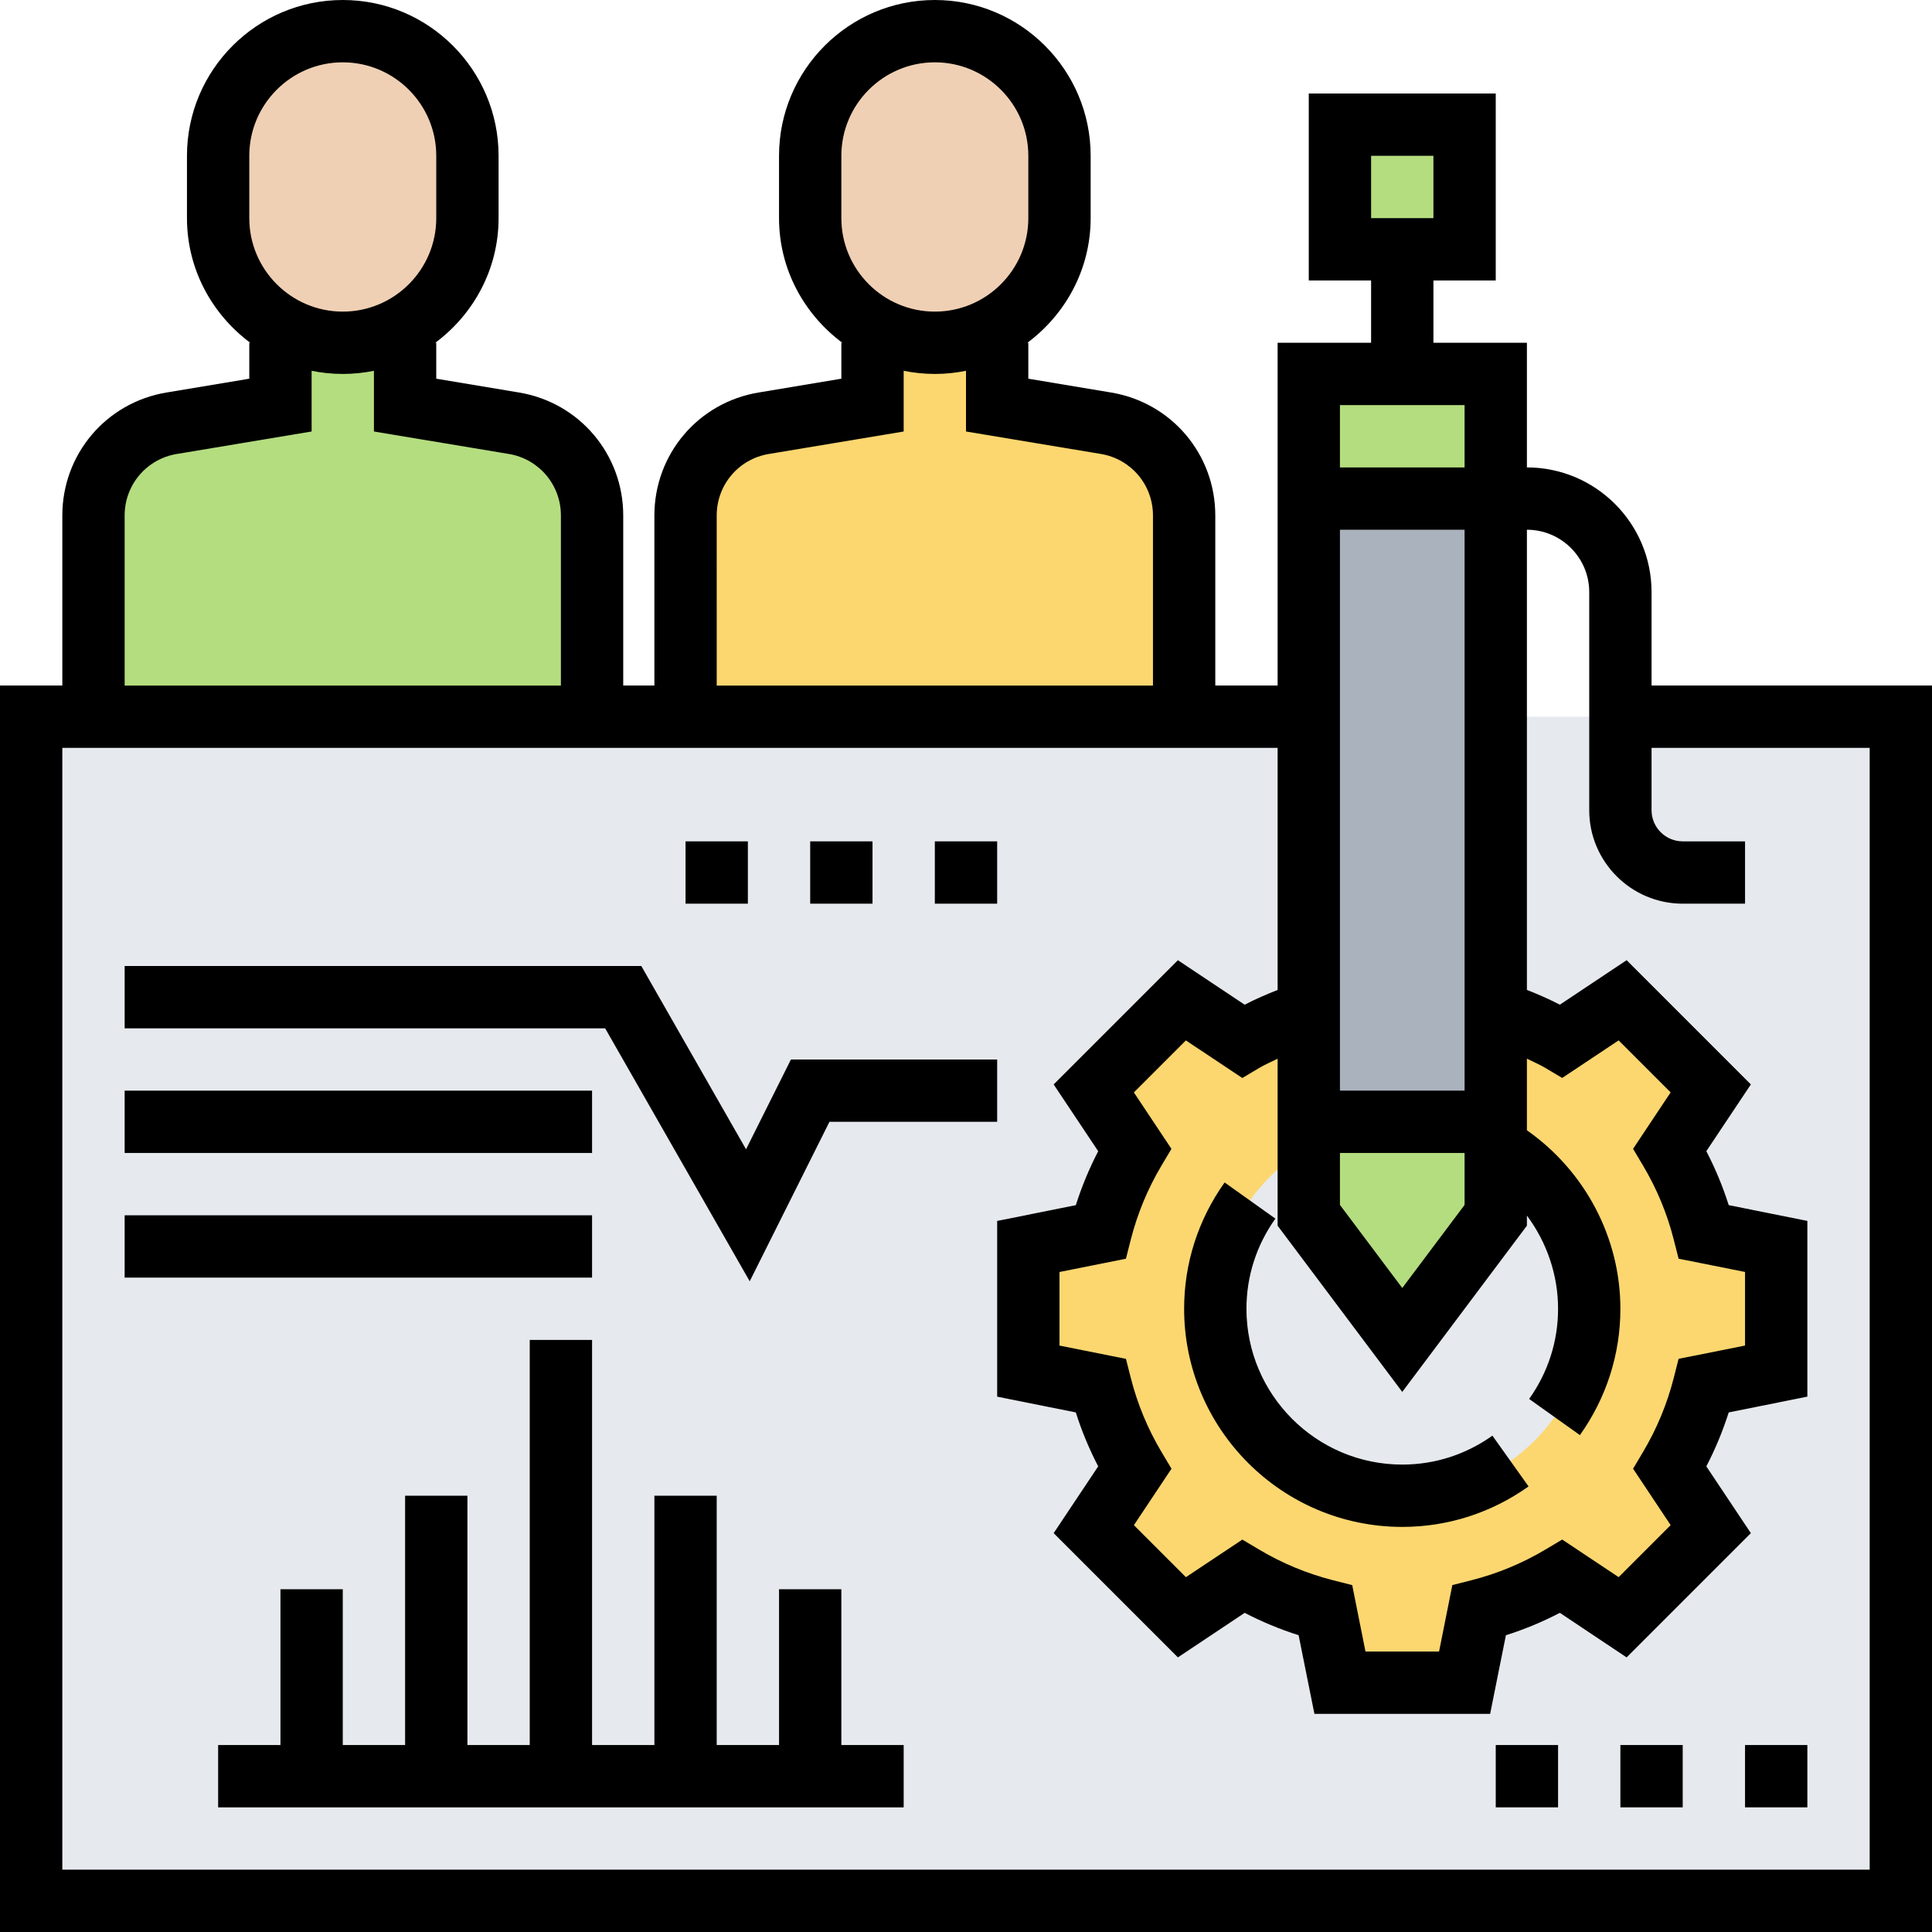 <svg height="496pt" viewBox="0 0 496 496" width="496pt" xmlns="http://www.w3.org/2000/svg"><path d="m240 88 16-8v24l27.922 4.641c11.598 1.918 20.078 11.918 20.078 23.68v51.68h-128v-51.68c0-11.762 8.48-21.762 20.078-23.68l27.922-4.641v-16l.801-3.84c4.48 2.398 9.68 3.84 15.199 3.84zm0 0" fill="#fcd770"/><path d="m88 88 16-8v24l27.922 4.641c11.598 1.918 20.078 11.918 20.078 23.68v51.68h-128v-51.68c0-11.762 8.48-21.762 20.078-23.68l27.922-4.641v-16l.801-3.84c4.48 2.398 9.68 3.84 15.199 3.84zm0 0" fill="#b4dd7f"/><path d="m272 40v16c0 17.68-14.32 32-32 32-5.52 0-10.719-1.441-15.199-3.84-10-5.441-16.801-16-16.801-28.16v-16c0-17.68 14.32-32 32-32 8.801 0 16.801 3.602 22.641 9.359 5.758 5.84 9.359 13.84 9.359 22.641zm0 0" fill="#f0d0b4"/><path d="m120 40v16c0 17.68-14.32 32-32 32-5.52 0-10.719-1.441-15.199-3.84-10-5.441-16.801-16-16.801-28.16v-16c0-17.68 14.32-32 32-32 8.801 0 16.801 3.602 22.641 9.359 5.758 5.84 9.359 13.84 9.359 22.641zm0 0" fill="#f0d0b4"/><path d="m336 184h-328v304h480v-304zm0 0" fill="#e6e9ed"/><path d="m376 32v32h-32v-32zm0 0" fill="#b4dd7f"/><path d="m384 96v32h-48v-32zm0 0" fill="#b4dd7f"/><path d="m456 352v-32l-18.559-3.68c-1.922-7.52-4.883-14.641-8.723-21.121l10.48-15.758-22.641-22.641-15.758 10.48c-5.199-3.121-10.879-5.602-16.801-7.52h-48c-5.922 1.918-11.602 4.398-16.801 7.52l-15.758-10.48-22.641 22.641 10.48 15.758c-3.84 6.48-6.801 13.602-8.723 21.121l-18.559 3.68v32l18.559 3.68c1.922 7.52 4.883 14.641 8.723 21.121l-10.48 15.758 22.641 22.641 15.758-10.48c6.48 3.84 13.602 6.801 21.121 8.723l3.68 18.559h32l3.68-18.559c7.52-1.922 14.641-4.883 21.121-8.723l15.758 10.48 22.641-22.641-10.48-15.758c3.84-6.48 6.801-13.602 8.723-21.121zm-48.238-11.762c0 1.043-.16 2.082-.32 3.043 0 .16-.082.32-.082.48-.16 1.117-.398 2.238-.641 3.277-.879 3.84-2.238 7.441-4 10.883-.48.797-.879 1.598-1.359 2.398-.641 1.199-1.438 2.32-2.238 3.441-3.121 4.398-6.961 8.238-11.359 11.359-1.121.801-2.242 1.598-3.441 2.238-.801.48-1.602.879-2.398 1.359-3.441 1.762-7.043 3.121-10.883 4-1.039.242-2.16.48-3.277.641-.16 0-.32.082-.48.082-.961.16-2 .32-3.043.32-1.359.16-2.797.238-4.238.238-26.48 0-48-21.52-48-48 0-1.441.078-2.879.238-4.238 0-1.043.16-2.082.32-3.043 0-.16.082-.32.082-.48.16-1.117.398-2.238.641-3.277.879-3.84 2.238-7.441 4-10.883.48-.797.879-1.598 1.359-2.398.641-1.199 1.438-2.32 2.238-3.441 3.922-5.598 9.121-10.316 15.121-13.758h48c.879.48 1.762 1.039 2.641 1.598 1.438.961 2.801 2 4.16 3.121 1.039.879 2 1.762 2.961 2.723.957.879 1.758 1.84 2.559 2.797.559.562 1.121 1.203 1.52 1.84 1.359 1.68 2.559 3.52 3.602 5.363.48.719.879 1.438 1.277 2.156.723 1.441 1.359 2.883 1.922 4.32.398.883.719 1.84 1.039 2.723 1.039 3.359 1.762 6.879 2.082 10.48.16 1.438.238 2.879.238 4.398 0 1.441-.078 2.879-.238 4.238zm0 0" fill="#fcd770"/><path d="m336 128v160h48v-160zm0 0" fill="#aab2bd"/><path d="m384 288v24l-24 32-24-32v-24zm0 0" fill="#b4dd7f"/><path d="m360 376c-22.055 0-40-17.945-40-40 0-8.32 2.566-16.32 7.426-23.145l-13.035-9.281c-6.797 9.555-10.391 20.762-10.391 32.426 0 30.871 25.129 56 56 56 11.664 0 22.871-3.594 32.426-10.391l-9.281-13.035c-6.824 4.859-14.824 7.426-23.145 7.426zm0 0"/><path d="m424 176v-24c0-17.648-14.352-32-32-32v-32h-24v-16h16v-48h-48v48h16v16h-24v88h-16v-43.664c0-15.703-11.238-28.984-26.742-31.566l-21.258-3.547v-9.223h-.246c9.797-7.297 16.246-18.871 16.246-32v-16c0-22.055-17.945-40-40-40s-40 17.945-40 40v16c0 13.129 6.449 24.703 16.246 32h-.246v9.223l-21.258 3.547c-15.504 2.574-26.742 15.855-26.742 31.566v43.664h-8v-43.664c0-15.703-11.238-28.984-26.742-31.566l-21.258-3.547v-9.223h-.246c9.797-7.297 16.246-18.871 16.246-32v-16c0-22.055-17.945-40-40-40s-40 17.945-40 40v16c0 13.129 6.449 24.703 16.246 32h-.246v9.223l-21.258 3.547c-15.504 2.574-26.742 15.855-26.742 31.566v43.664h-16v320h496v-320zm-72-136h16v16h-16zm24 64v16h-32v-16zm45.832 195.266c3.512 5.895 6.168 12.285 7.871 18.992l1.242 4.887 17.055 3.406v18.891l-17.055 3.406-1.242 4.887c-1.711 6.707-4.359 13.098-7.871 18.992l-2.574 4.328 9.645 14.488-13.352 13.352-14.488-9.648-4.328 2.578c-5.895 3.512-12.285 6.168-18.992 7.871l-4.887 1.242-3.406 17.062h-18.891l-3.406-17.055-4.887-1.242c-6.707-1.711-13.098-4.359-18.992-7.871l-4.328-2.574-14.488 9.645-13.352-13.352 9.648-14.488-2.578-4.328c-3.512-5.895-6.168-12.285-7.871-18.992l-1.242-4.887-17.062-3.406v-18.891l17.055-3.406 1.242-4.887c1.711-6.707 4.359-13.098 7.871-18.992l2.574-4.328-9.645-14.488 13.352-13.352 14.488 9.648 4.328-2.578c1.52-.902 3.148-1.582 4.734-2.375v42.871l32 42.672 32-42.672v-2.594c5.09 6.824 8 15.188 8 23.93 0 8.32-2.566 16.32-7.426 23.145l13.035 9.281c6.797-9.562 10.391-20.77 10.391-32.434 0-18.312-9.129-35.406-24-45.824v-18.383c1.586.793 3.215 1.473 4.734 2.375l4.328 2.574 14.488-9.645 13.352 13.352-9.645 14.488zm-77.832-3.266h32v13.336l-16 21.328-16-21.328zm32-16h-32v-144h32zm-160-240c0-13.23 10.77-24 24-24s24 10.77 24 24v16c0 13.23-10.77 24-24 24s-24-10.77-24-24zm-32 92.336c0-7.855 5.625-14.496 13.367-15.785l34.633-5.773v-15.586c2.586.527 5.266.809 8 .809s5.414-.281 8-.809v15.586l34.633 5.766c7.742 1.297 13.367 7.938 13.367 15.793v43.664h-112zm-120-92.336c0-13.23 10.77-24 24-24s24 10.77 24 24v16c0 13.23-10.77 24-24 24s-24-10.77-24-24zm-32 92.336c0-7.855 5.625-14.496 13.367-15.785l34.633-5.773v-15.586c2.586.527 5.266.809 8 .809s5.414-.281 8-.809v15.586l34.633 5.766c7.742 1.297 13.367 7.938 13.367 15.793v43.664h-112zm448 347.664h-464v-288h312v62.152c-2.879 1.129-5.711 2.359-8.457 3.785l-17.145-11.426-31.895 31.895 11.434 17.145c-2.305 4.441-4.227 9.074-5.746 13.848l-20.191 4.051v45.109l20.191 4.051c1.512 4.781 3.441 9.414 5.746 13.848l-11.434 17.145 31.895 31.895 17.145-11.434c4.441 2.305 9.074 4.227 13.848 5.746l4.059 20.191h45.109l4.051-20.191c4.781-1.512 9.414-3.441 13.848-5.746l17.145 11.434 31.895-31.895-11.434-17.145c2.305-4.441 4.227-9.074 5.746-13.848l20.191-4.059v-45.109l-20.191-4.051c-1.512-4.781-3.441-9.414-5.746-13.848l11.434-17.145-31.895-31.895-17.145 11.426c-2.746-1.426-5.578-2.664-8.457-3.785v-118.145c8.824 0 16 7.176 16 16v56c0 13.23 10.77 24 24 24h16v-16h-16c-4.414 0-8-3.594-8-8v-16h56zm0 0"/><path d="m240 216h16v16h-16zm0 0"/><path d="m208 216h16v16h-16zm0 0"/><path d="m176 216h16v16h-16zm0 0"/><path d="m192.473 328.945 20.473-40.945h43.055v-16h-52.945l-11.527 23.055-26.887-47.055h-132.641v16h123.359zm0 0"/><path d="m32 280h120v16h-120zm0 0"/><path d="m32 312h120v16h-120zm0 0"/><path d="m216 408h-16v40h-16v-64h-16v64h-16v-104h-16v104h-16v-64h-16v64h-16v-40h-16v40h-16v16h176v-16h-16zm0 0"/><path d="m448 448h16v16h-16zm0 0"/><path d="m416 448h16v16h-16zm0 0"/><path d="m384 448h16v16h-16zm0 0"/></svg>